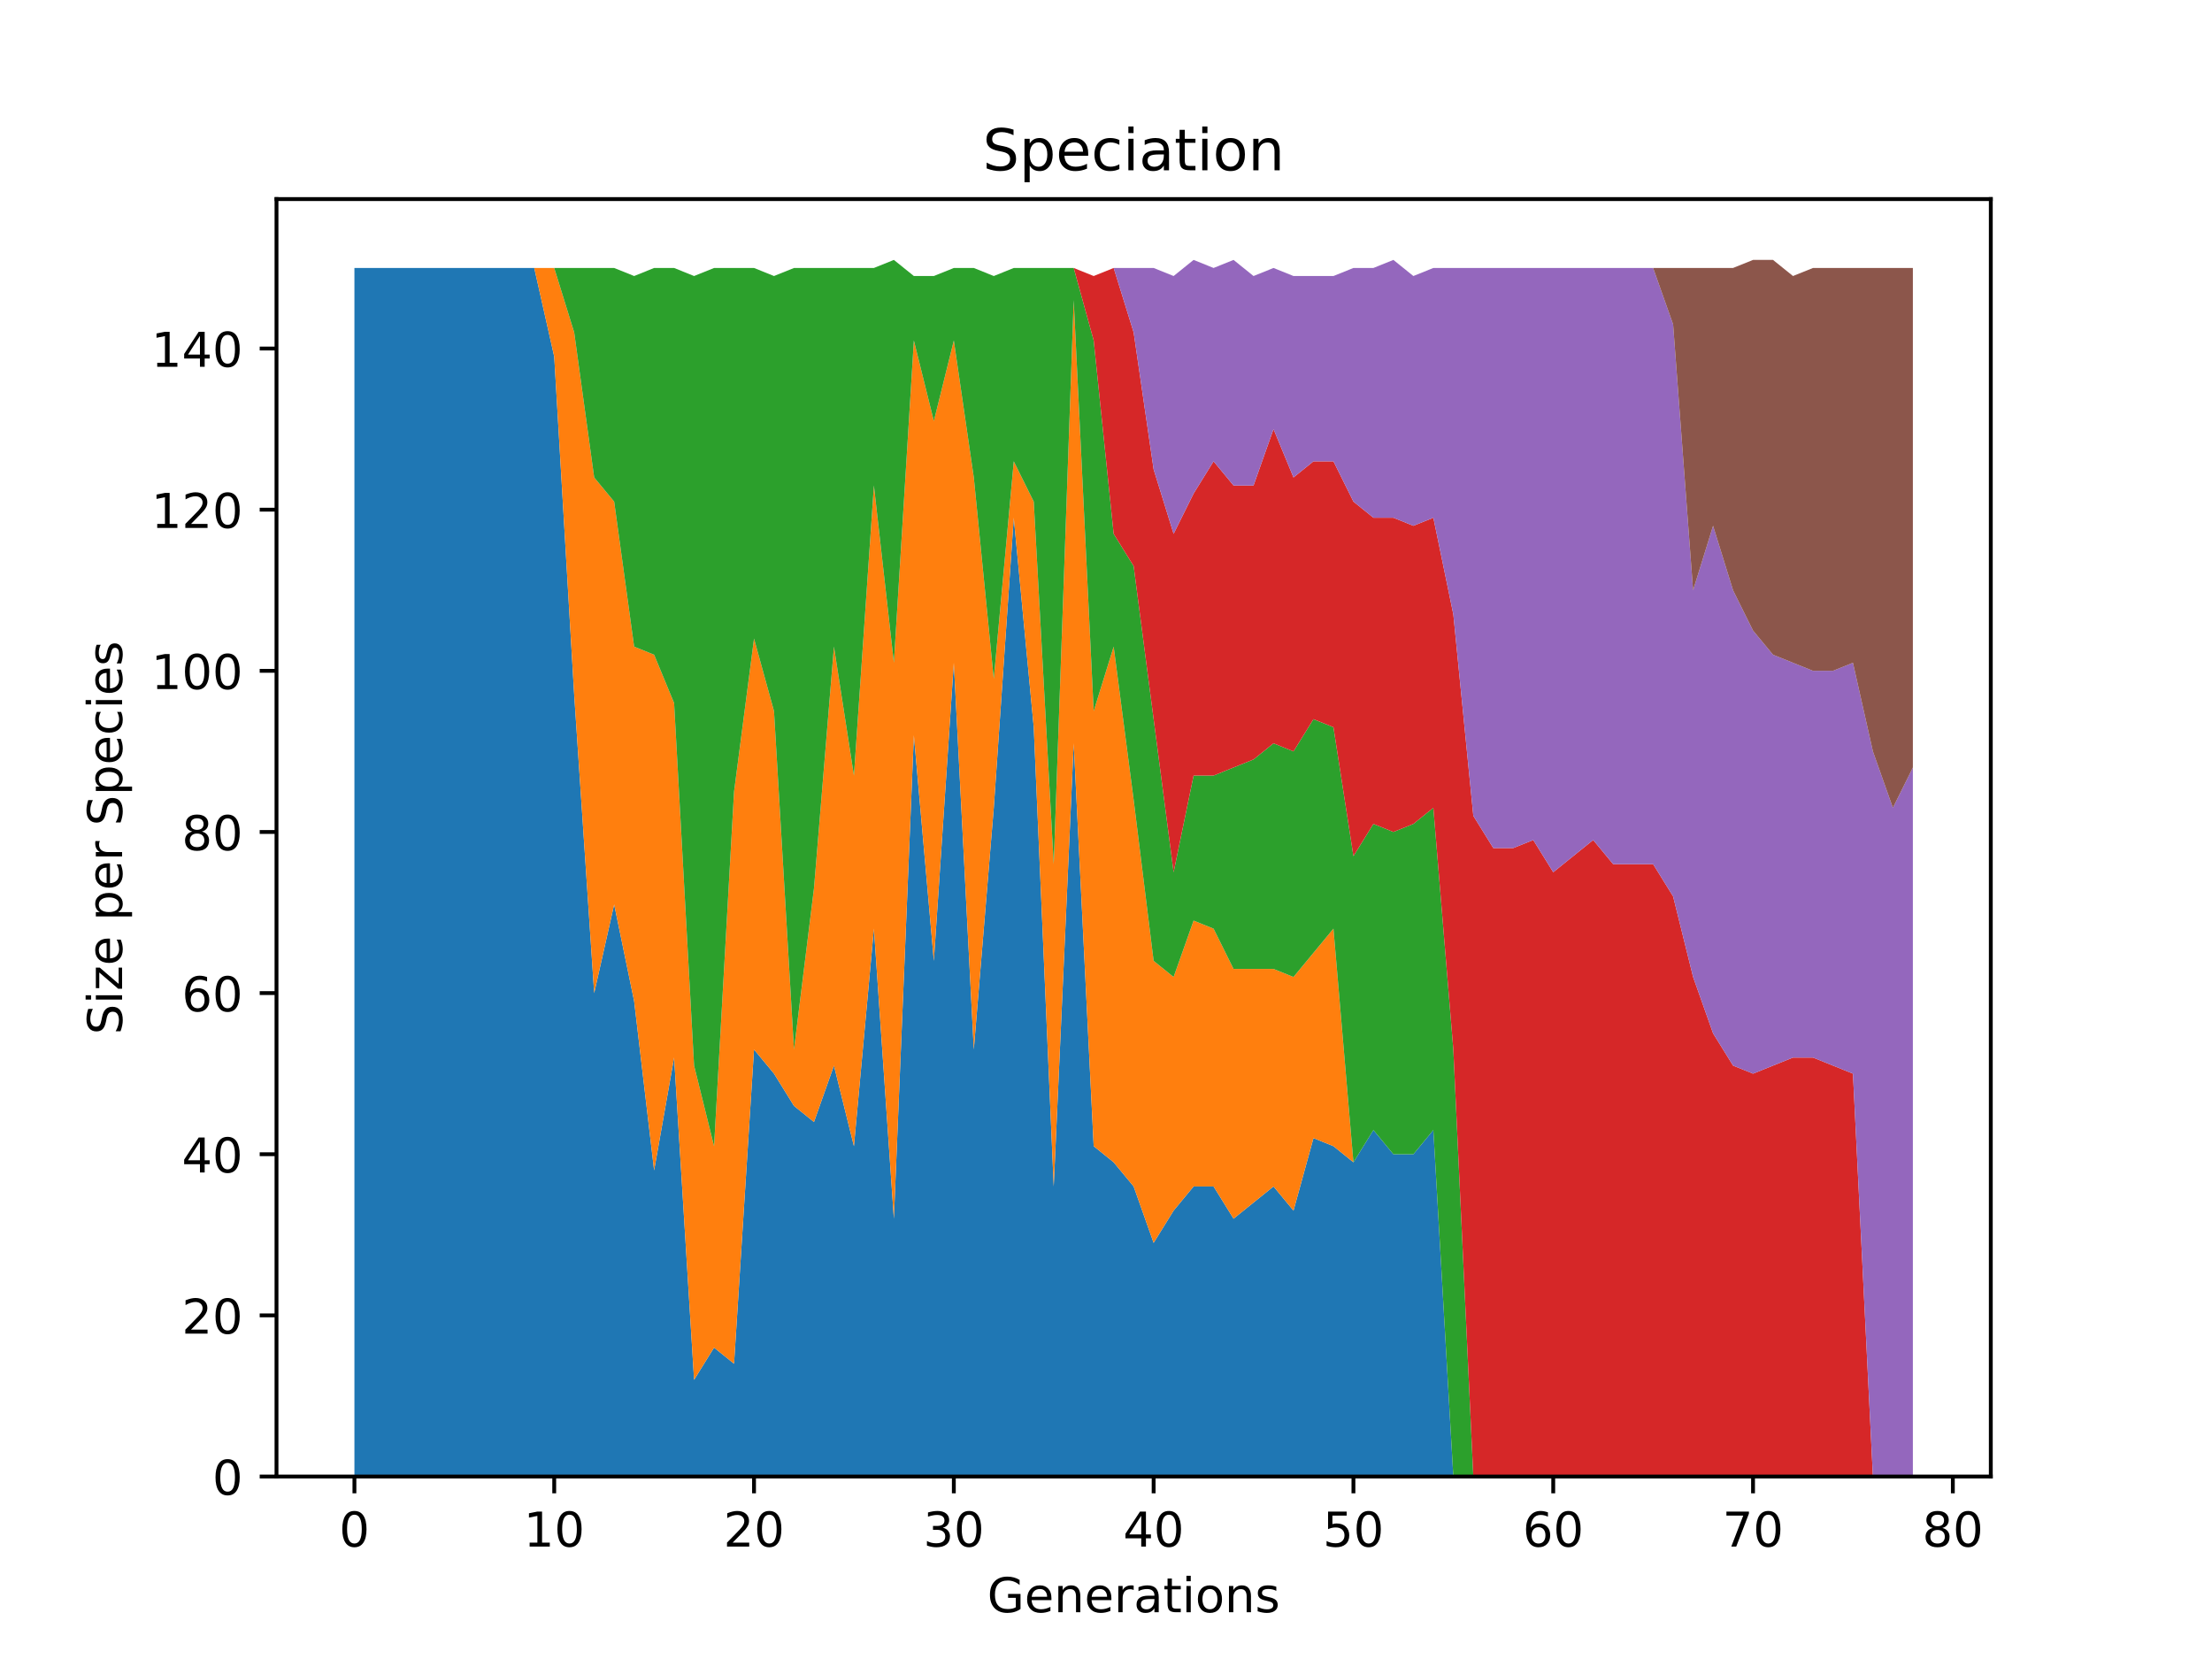 <?xml version="1.0" encoding="utf-8" standalone="no"?>
<!DOCTYPE svg PUBLIC "-//W3C//DTD SVG 1.1//EN"
  "http://www.w3.org/Graphics/SVG/1.1/DTD/svg11.dtd">
<!-- Created with matplotlib (https://matplotlib.org/) -->
<svg height="345.6pt" version="1.1" viewBox="0 0 460.8 345.6" width="460.8pt" xmlns="http://www.w3.org/2000/svg" xmlns:xlink="http://www.w3.org/1999/xlink">
 <defs>
  <style type="text/css">
*{stroke-linecap:butt;stroke-linejoin:round;}
  </style>
 </defs>
 <g id="figure_1">
  <g id="patch_1">
   <path d="M 0 345.6 
L 460.8 345.6 
L 460.8 0 
L 0 0 
z
" style="fill:#ffffff;"/>
  </g>
  <g id="axes_1">
   <g id="patch_2">
    <path d="M 57.6 307.584 
L 414.72 307.584 
L 414.72 41.472 
L 57.6 41.472 
z
" style="fill:#ffffff;"/>
   </g>
   <g id="PolyCollection_1">
    <path clip-path="url(#p2697836abb)" d="M 73.833 55.822 
L 73.833 307.584 
L 77.995 307.584 
L 82.157 307.584 
L 86.319 307.584 
L 90.482 307.584 
L 94.644 307.584 
L 98.806 307.584 
L 102.968 307.584 
L 107.131 307.584 
L 111.293 307.584 
L 115.455 307.584 
L 119.617 307.584 
L 123.78 307.584 
L 127.942 307.584 
L 132.104 307.584 
L 136.266 307.584 
L 140.429 307.584 
L 144.591 307.584 
L 148.753 307.584 
L 152.915 307.584 
L 157.077 307.584 
L 161.24 307.584 
L 165.402 307.584 
L 169.564 307.584 
L 173.726 307.584 
L 177.889 307.584 
L 182.051 307.584 
L 186.213 307.584 
L 190.375 307.584 
L 194.538 307.584 
L 198.7 307.584 
L 202.862 307.584 
L 207.024 307.584 
L 211.187 307.584 
L 215.349 307.584 
L 219.511 307.584 
L 223.673 307.584 
L 227.836 307.584 
L 231.998 307.584 
L 236.16 307.584 
L 240.322 307.584 
L 244.484 307.584 
L 248.647 307.584 
L 252.809 307.584 
L 256.971 307.584 
L 261.133 307.584 
L 265.296 307.584 
L 269.458 307.584 
L 273.62 307.584 
L 277.782 307.584 
L 281.945 307.584 
L 286.107 307.584 
L 290.269 307.584 
L 294.431 307.584 
L 298.594 307.584 
L 302.756 307.584 
L 306.918 307.584 
L 311.08 307.584 
L 315.243 307.584 
L 319.405 307.584 
L 323.567 307.584 
L 327.729 307.584 
L 331.891 307.584 
L 336.054 307.584 
L 340.216 307.584 
L 344.378 307.584 
L 348.54 307.584 
L 352.703 307.584 
L 356.865 307.584 
L 361.027 307.584 
L 365.189 307.584 
L 369.352 307.584 
L 373.514 307.584 
L 377.676 307.584 
L 381.838 307.584 
L 386.001 307.584 
L 390.163 307.584 
L 394.325 307.584 
L 398.487 307.584 
L 398.487 307.584 
L 398.487 307.584 
L 394.325 307.584 
L 390.163 307.584 
L 386.001 307.584 
L 381.838 307.584 
L 377.676 307.584 
L 373.514 307.584 
L 369.352 307.584 
L 365.189 307.584 
L 361.027 307.584 
L 356.865 307.584 
L 352.703 307.584 
L 348.54 307.584 
L 344.378 307.584 
L 340.216 307.584 
L 336.054 307.584 
L 331.891 307.584 
L 327.729 307.584 
L 323.567 307.584 
L 319.405 307.584 
L 315.243 307.584 
L 311.08 307.584 
L 306.918 307.584 
L 302.756 307.584 
L 298.594 235.412 
L 294.431 240.448 
L 290.269 240.448 
L 286.107 235.412 
L 281.945 242.126 
L 277.782 238.769 
L 273.62 237.091 
L 269.458 252.196 
L 265.296 247.161 
L 261.133 250.518 
L 256.971 253.875 
L 252.809 247.161 
L 248.647 247.161 
L 244.484 252.196 
L 240.322 258.91 
L 236.16 247.161 
L 231.998 242.126 
L 227.836 238.769 
L 223.673 154.849 
L 219.511 247.161 
L 215.349 151.492 
L 211.187 107.853 
L 207.024 168.276 
L 202.862 218.628 
L 198.7 138.065 
L 194.538 200.166 
L 190.375 153.17 
L 186.213 253.875 
L 182.051 193.452 
L 177.889 238.769 
L 173.726 221.985 
L 169.564 233.734 
L 165.402 230.377 
L 161.24 223.663 
L 157.077 218.628 
L 152.915 284.086 
L 148.753 280.729 
L 144.591 287.443 
L 140.429 220.307 
L 136.266 243.804 
L 132.104 208.558 
L 127.942 188.417 
L 123.78 206.879 
L 119.617 144.778 
L 115.455 74.285 
L 111.293 55.822 
L 107.131 55.822 
L 102.968 55.822 
L 98.806 55.822 
L 94.644 55.822 
L 90.482 55.822 
L 86.319 55.822 
L 82.157 55.822 
L 77.995 55.822 
L 73.833 55.822 
z
" style="fill:#1f77b4;"/>
   </g>
   <g id="PolyCollection_2">
    <path clip-path="url(#p2697836abb)" d="M 73.833 55.822 
L 73.833 55.822 
L 77.995 55.822 
L 82.157 55.822 
L 86.319 55.822 
L 90.482 55.822 
L 94.644 55.822 
L 98.806 55.822 
L 102.968 55.822 
L 107.131 55.822 
L 111.293 55.822 
L 115.455 74.285 
L 119.617 144.778 
L 123.78 206.879 
L 127.942 188.417 
L 132.104 208.558 
L 136.266 243.804 
L 140.429 220.307 
L 144.591 287.443 
L 148.753 280.729 
L 152.915 284.086 
L 157.077 218.628 
L 161.24 223.663 
L 165.402 230.377 
L 169.564 233.734 
L 173.726 221.985 
L 177.889 238.769 
L 182.051 193.452 
L 186.213 253.875 
L 190.375 153.17 
L 194.538 200.166 
L 198.7 138.065 
L 202.862 218.628 
L 207.024 168.276 
L 211.187 107.853 
L 215.349 151.492 
L 219.511 247.161 
L 223.673 154.849 
L 227.836 238.769 
L 231.998 242.126 
L 236.16 247.161 
L 240.322 258.91 
L 244.484 252.196 
L 248.647 247.161 
L 252.809 247.161 
L 256.971 253.875 
L 261.133 250.518 
L 265.296 247.161 
L 269.458 252.196 
L 273.62 237.091 
L 277.782 238.769 
L 281.945 242.126 
L 286.107 235.412 
L 290.269 240.448 
L 294.431 240.448 
L 298.594 235.412 
L 302.756 307.584 
L 306.918 307.584 
L 311.08 307.584 
L 315.243 307.584 
L 319.405 307.584 
L 323.567 307.584 
L 327.729 307.584 
L 331.891 307.584 
L 336.054 307.584 
L 340.216 307.584 
L 344.378 307.584 
L 348.54 307.584 
L 352.703 307.584 
L 356.865 307.584 
L 361.027 307.584 
L 365.189 307.584 
L 369.352 307.584 
L 373.514 307.584 
L 377.676 307.584 
L 381.838 307.584 
L 386.001 307.584 
L 390.163 307.584 
L 394.325 307.584 
L 398.487 307.584 
L 398.487 307.584 
L 398.487 307.584 
L 394.325 307.584 
L 390.163 307.584 
L 386.001 307.584 
L 381.838 307.584 
L 377.676 307.584 
L 373.514 307.584 
L 369.352 307.584 
L 365.189 307.584 
L 361.027 307.584 
L 356.865 307.584 
L 352.703 307.584 
L 348.54 307.584 
L 344.378 307.584 
L 340.216 307.584 
L 336.054 307.584 
L 331.891 307.584 
L 327.729 307.584 
L 323.567 307.584 
L 319.405 307.584 
L 315.243 307.584 
L 311.08 307.584 
L 306.918 307.584 
L 302.756 307.584 
L 298.594 235.412 
L 294.431 240.448 
L 290.269 240.448 
L 286.107 235.412 
L 281.945 242.126 
L 277.782 193.452 
L 273.62 198.487 
L 269.458 203.523 
L 265.296 201.844 
L 261.133 201.844 
L 256.971 201.844 
L 252.809 193.452 
L 248.647 191.774 
L 244.484 203.523 
L 240.322 200.166 
L 236.16 166.598 
L 231.998 134.708 
L 227.836 148.135 
L 223.673 62.536 
L 219.511 180.025 
L 215.349 104.496 
L 211.187 96.104 
L 207.024 141.421 
L 202.862 99.461 
L 198.7 70.928 
L 194.538 87.712 
L 190.375 70.928 
L 186.213 138.065 
L 182.051 101.139 
L 177.889 161.562 
L 173.726 134.708 
L 169.564 185.06 
L 165.402 218.628 
L 161.24 148.135 
L 157.077 133.029 
L 152.915 164.919 
L 148.753 238.769 
L 144.591 221.985 
L 140.429 146.457 
L 136.266 136.386 
L 132.104 134.708 
L 127.942 104.496 
L 123.78 99.461 
L 119.617 69.25 
L 115.455 55.822 
L 111.293 55.822 
L 107.131 55.822 
L 102.968 55.822 
L 98.806 55.822 
L 94.644 55.822 
L 90.482 55.822 
L 86.319 55.822 
L 82.157 55.822 
L 77.995 55.822 
L 73.833 55.822 
z
" style="fill:#ff7f0e;"/>
   </g>
   <g id="PolyCollection_3">
    <path clip-path="url(#p2697836abb)" d="M 73.833 55.822 
L 73.833 55.822 
L 77.995 55.822 
L 82.157 55.822 
L 86.319 55.822 
L 90.482 55.822 
L 94.644 55.822 
L 98.806 55.822 
L 102.968 55.822 
L 107.131 55.822 
L 111.293 55.822 
L 115.455 55.822 
L 119.617 69.25 
L 123.78 99.461 
L 127.942 104.496 
L 132.104 134.708 
L 136.266 136.386 
L 140.429 146.457 
L 144.591 221.985 
L 148.753 238.769 
L 152.915 164.919 
L 157.077 133.029 
L 161.24 148.135 
L 165.402 218.628 
L 169.564 185.06 
L 173.726 134.708 
L 177.889 161.562 
L 182.051 101.139 
L 186.213 138.065 
L 190.375 70.928 
L 194.538 87.712 
L 198.7 70.928 
L 202.862 99.461 
L 207.024 141.421 
L 211.187 96.104 
L 215.349 104.496 
L 219.511 180.025 
L 223.673 62.536 
L 227.836 148.135 
L 231.998 134.708 
L 236.16 166.598 
L 240.322 200.166 
L 244.484 203.523 
L 248.647 191.774 
L 252.809 193.452 
L 256.971 201.844 
L 261.133 201.844 
L 265.296 201.844 
L 269.458 203.523 
L 273.62 198.487 
L 277.782 193.452 
L 281.945 242.126 
L 286.107 235.412 
L 290.269 240.448 
L 294.431 240.448 
L 298.594 235.412 
L 302.756 307.584 
L 306.918 307.584 
L 311.08 307.584 
L 315.243 307.584 
L 319.405 307.584 
L 323.567 307.584 
L 327.729 307.584 
L 331.891 307.584 
L 336.054 307.584 
L 340.216 307.584 
L 344.378 307.584 
L 348.54 307.584 
L 352.703 307.584 
L 356.865 307.584 
L 361.027 307.584 
L 365.189 307.584 
L 369.352 307.584 
L 373.514 307.584 
L 377.676 307.584 
L 381.838 307.584 
L 386.001 307.584 
L 390.163 307.584 
L 394.325 307.584 
L 398.487 307.584 
L 398.487 307.584 
L 398.487 307.584 
L 394.325 307.584 
L 390.163 307.584 
L 386.001 307.584 
L 381.838 307.584 
L 377.676 307.584 
L 373.514 307.584 
L 369.352 307.584 
L 365.189 307.584 
L 361.027 307.584 
L 356.865 307.584 
L 352.703 307.584 
L 348.54 307.584 
L 344.378 307.584 
L 340.216 307.584 
L 336.054 307.584 
L 331.891 307.584 
L 327.729 307.584 
L 323.567 307.584 
L 319.405 307.584 
L 315.243 307.584 
L 311.08 307.584 
L 306.918 307.584 
L 302.756 218.628 
L 298.594 168.276 
L 294.431 171.633 
L 290.269 173.311 
L 286.107 171.633 
L 281.945 178.346 
L 277.782 151.492 
L 273.62 149.813 
L 269.458 156.527 
L 265.296 154.849 
L 261.133 158.205 
L 256.971 159.884 
L 252.809 161.562 
L 248.647 161.562 
L 244.484 181.703 
L 240.322 149.813 
L 236.16 117.924 
L 231.998 111.21 
L 227.836 70.928 
L 223.673 55.822 
L 219.511 55.822 
L 215.349 55.822 
L 211.187 55.822 
L 207.024 57.501 
L 202.862 55.822 
L 198.7 55.822 
L 194.538 57.501 
L 190.375 57.501 
L 186.213 54.144 
L 182.051 55.822 
L 177.889 55.822 
L 173.726 55.822 
L 169.564 55.822 
L 165.402 55.822 
L 161.24 57.501 
L 157.077 55.822 
L 152.915 55.822 
L 148.753 55.822 
L 144.591 57.501 
L 140.429 55.822 
L 136.266 55.822 
L 132.104 57.501 
L 127.942 55.822 
L 123.78 55.822 
L 119.617 55.822 
L 115.455 55.822 
L 111.293 55.822 
L 107.131 55.822 
L 102.968 55.822 
L 98.806 55.822 
L 94.644 55.822 
L 90.482 55.822 
L 86.319 55.822 
L 82.157 55.822 
L 77.995 55.822 
L 73.833 55.822 
z
" style="fill:#2ca02c;"/>
   </g>
   <g id="PolyCollection_4">
    <path clip-path="url(#p2697836abb)" d="M 73.833 55.822 
L 73.833 55.822 
L 77.995 55.822 
L 82.157 55.822 
L 86.319 55.822 
L 90.482 55.822 
L 94.644 55.822 
L 98.806 55.822 
L 102.968 55.822 
L 107.131 55.822 
L 111.293 55.822 
L 115.455 55.822 
L 119.617 55.822 
L 123.78 55.822 
L 127.942 55.822 
L 132.104 57.501 
L 136.266 55.822 
L 140.429 55.822 
L 144.591 57.501 
L 148.753 55.822 
L 152.915 55.822 
L 157.077 55.822 
L 161.24 57.501 
L 165.402 55.822 
L 169.564 55.822 
L 173.726 55.822 
L 177.889 55.822 
L 182.051 55.822 
L 186.213 54.144 
L 190.375 57.501 
L 194.538 57.501 
L 198.7 55.822 
L 202.862 55.822 
L 207.024 57.501 
L 211.187 55.822 
L 215.349 55.822 
L 219.511 55.822 
L 223.673 55.822 
L 227.836 70.928 
L 231.998 111.21 
L 236.16 117.924 
L 240.322 149.813 
L 244.484 181.703 
L 248.647 161.562 
L 252.809 161.562 
L 256.971 159.884 
L 261.133 158.205 
L 265.296 154.849 
L 269.458 156.527 
L 273.62 149.813 
L 277.782 151.492 
L 281.945 178.346 
L 286.107 171.633 
L 290.269 173.311 
L 294.431 171.633 
L 298.594 168.276 
L 302.756 218.628 
L 306.918 307.584 
L 311.08 307.584 
L 315.243 307.584 
L 319.405 307.584 
L 323.567 307.584 
L 327.729 307.584 
L 331.891 307.584 
L 336.054 307.584 
L 340.216 307.584 
L 344.378 307.584 
L 348.54 307.584 
L 352.703 307.584 
L 356.865 307.584 
L 361.027 307.584 
L 365.189 307.584 
L 369.352 307.584 
L 373.514 307.584 
L 377.676 307.584 
L 381.838 307.584 
L 386.001 307.584 
L 390.163 307.584 
L 394.325 307.584 
L 398.487 307.584 
L 398.487 307.584 
L 398.487 307.584 
L 394.325 307.584 
L 390.163 307.584 
L 386.001 223.663 
L 381.838 221.985 
L 377.676 220.307 
L 373.514 220.307 
L 369.352 221.985 
L 365.189 223.663 
L 361.027 221.985 
L 356.865 215.271 
L 352.703 203.523 
L 348.54 186.738 
L 344.378 180.025 
L 340.216 180.025 
L 336.054 180.025 
L 331.891 174.99 
L 327.729 178.346 
L 323.567 181.703 
L 319.405 174.99 
L 315.243 176.668 
L 311.08 176.668 
L 306.918 169.954 
L 302.756 127.994 
L 298.594 107.853 
L 294.431 109.532 
L 290.269 107.853 
L 286.107 107.853 
L 281.945 104.496 
L 277.782 96.104 
L 273.62 96.104 
L 269.458 99.461 
L 265.296 89.391 
L 261.133 101.139 
L 256.971 101.139 
L 252.809 96.104 
L 248.647 102.818 
L 244.484 111.21 
L 240.322 97.783 
L 236.16 69.25 
L 231.998 55.822 
L 227.836 57.501 
L 223.673 55.822 
L 219.511 55.822 
L 215.349 55.822 
L 211.187 55.822 
L 207.024 57.501 
L 202.862 55.822 
L 198.7 55.822 
L 194.538 57.501 
L 190.375 57.501 
L 186.213 54.144 
L 182.051 55.822 
L 177.889 55.822 
L 173.726 55.822 
L 169.564 55.822 
L 165.402 55.822 
L 161.24 57.501 
L 157.077 55.822 
L 152.915 55.822 
L 148.753 55.822 
L 144.591 57.501 
L 140.429 55.822 
L 136.266 55.822 
L 132.104 57.501 
L 127.942 55.822 
L 123.78 55.822 
L 119.617 55.822 
L 115.455 55.822 
L 111.293 55.822 
L 107.131 55.822 
L 102.968 55.822 
L 98.806 55.822 
L 94.644 55.822 
L 90.482 55.822 
L 86.319 55.822 
L 82.157 55.822 
L 77.995 55.822 
L 73.833 55.822 
z
" style="fill:#d62728;"/>
   </g>
   <g id="PolyCollection_5">
    <path clip-path="url(#p2697836abb)" d="M 73.833 55.822 
L 73.833 55.822 
L 77.995 55.822 
L 82.157 55.822 
L 86.319 55.822 
L 90.482 55.822 
L 94.644 55.822 
L 98.806 55.822 
L 102.968 55.822 
L 107.131 55.822 
L 111.293 55.822 
L 115.455 55.822 
L 119.617 55.822 
L 123.78 55.822 
L 127.942 55.822 
L 132.104 57.501 
L 136.266 55.822 
L 140.429 55.822 
L 144.591 57.501 
L 148.753 55.822 
L 152.915 55.822 
L 157.077 55.822 
L 161.24 57.501 
L 165.402 55.822 
L 169.564 55.822 
L 173.726 55.822 
L 177.889 55.822 
L 182.051 55.822 
L 186.213 54.144 
L 190.375 57.501 
L 194.538 57.501 
L 198.7 55.822 
L 202.862 55.822 
L 207.024 57.501 
L 211.187 55.822 
L 215.349 55.822 
L 219.511 55.822 
L 223.673 55.822 
L 227.836 57.501 
L 231.998 55.822 
L 236.16 69.25 
L 240.322 97.783 
L 244.484 111.21 
L 248.647 102.818 
L 252.809 96.104 
L 256.971 101.139 
L 261.133 101.139 
L 265.296 89.391 
L 269.458 99.461 
L 273.62 96.104 
L 277.782 96.104 
L 281.945 104.496 
L 286.107 107.853 
L 290.269 107.853 
L 294.431 109.532 
L 298.594 107.853 
L 302.756 127.994 
L 306.918 169.954 
L 311.08 176.668 
L 315.243 176.668 
L 319.405 174.99 
L 323.567 181.703 
L 327.729 178.346 
L 331.891 174.99 
L 336.054 180.025 
L 340.216 180.025 
L 344.378 180.025 
L 348.54 186.738 
L 352.703 203.523 
L 356.865 215.271 
L 361.027 221.985 
L 365.189 223.663 
L 369.352 221.985 
L 373.514 220.307 
L 377.676 220.307 
L 381.838 221.985 
L 386.001 223.663 
L 390.163 307.584 
L 394.325 307.584 
L 398.487 307.584 
L 398.487 159.884 
L 398.487 159.884 
L 394.325 168.276 
L 390.163 156.527 
L 386.001 138.065 
L 381.838 139.743 
L 377.676 139.743 
L 373.514 138.065 
L 369.352 136.386 
L 365.189 131.351 
L 361.027 122.959 
L 356.865 109.532 
L 352.703 122.959 
L 348.54 67.571 
L 344.378 55.822 
L 340.216 55.822 
L 336.054 55.822 
L 331.891 55.822 
L 327.729 55.822 
L 323.567 55.822 
L 319.405 55.822 
L 315.243 55.822 
L 311.08 55.822 
L 306.918 55.822 
L 302.756 55.822 
L 298.594 55.822 
L 294.431 57.501 
L 290.269 54.144 
L 286.107 55.822 
L 281.945 55.822 
L 277.782 57.501 
L 273.62 57.501 
L 269.458 57.501 
L 265.296 55.822 
L 261.133 57.501 
L 256.971 54.144 
L 252.809 55.822 
L 248.647 54.144 
L 244.484 57.501 
L 240.322 55.822 
L 236.16 55.822 
L 231.998 55.822 
L 227.836 57.501 
L 223.673 55.822 
L 219.511 55.822 
L 215.349 55.822 
L 211.187 55.822 
L 207.024 57.501 
L 202.862 55.822 
L 198.7 55.822 
L 194.538 57.501 
L 190.375 57.501 
L 186.213 54.144 
L 182.051 55.822 
L 177.889 55.822 
L 173.726 55.822 
L 169.564 55.822 
L 165.402 55.822 
L 161.24 57.501 
L 157.077 55.822 
L 152.915 55.822 
L 148.753 55.822 
L 144.591 57.501 
L 140.429 55.822 
L 136.266 55.822 
L 132.104 57.501 
L 127.942 55.822 
L 123.78 55.822 
L 119.617 55.822 
L 115.455 55.822 
L 111.293 55.822 
L 107.131 55.822 
L 102.968 55.822 
L 98.806 55.822 
L 94.644 55.822 
L 90.482 55.822 
L 86.319 55.822 
L 82.157 55.822 
L 77.995 55.822 
L 73.833 55.822 
z
" style="fill:#9467bd;"/>
   </g>
   <g id="PolyCollection_6">
    <path clip-path="url(#p2697836abb)" d="M 73.833 55.822 
L 73.833 55.822 
L 77.995 55.822 
L 82.157 55.822 
L 86.319 55.822 
L 90.482 55.822 
L 94.644 55.822 
L 98.806 55.822 
L 102.968 55.822 
L 107.131 55.822 
L 111.293 55.822 
L 115.455 55.822 
L 119.617 55.822 
L 123.78 55.822 
L 127.942 55.822 
L 132.104 57.501 
L 136.266 55.822 
L 140.429 55.822 
L 144.591 57.501 
L 148.753 55.822 
L 152.915 55.822 
L 157.077 55.822 
L 161.24 57.501 
L 165.402 55.822 
L 169.564 55.822 
L 173.726 55.822 
L 177.889 55.822 
L 182.051 55.822 
L 186.213 54.144 
L 190.375 57.501 
L 194.538 57.501 
L 198.7 55.822 
L 202.862 55.822 
L 207.024 57.501 
L 211.187 55.822 
L 215.349 55.822 
L 219.511 55.822 
L 223.673 55.822 
L 227.836 57.501 
L 231.998 55.822 
L 236.16 55.822 
L 240.322 55.822 
L 244.484 57.501 
L 248.647 54.144 
L 252.809 55.822 
L 256.971 54.144 
L 261.133 57.501 
L 265.296 55.822 
L 269.458 57.501 
L 273.62 57.501 
L 277.782 57.501 
L 281.945 55.822 
L 286.107 55.822 
L 290.269 54.144 
L 294.431 57.501 
L 298.594 55.822 
L 302.756 55.822 
L 306.918 55.822 
L 311.08 55.822 
L 315.243 55.822 
L 319.405 55.822 
L 323.567 55.822 
L 327.729 55.822 
L 331.891 55.822 
L 336.054 55.822 
L 340.216 55.822 
L 344.378 55.822 
L 348.54 67.571 
L 352.703 122.959 
L 356.865 109.532 
L 361.027 122.959 
L 365.189 131.351 
L 369.352 136.386 
L 373.514 138.065 
L 377.676 139.743 
L 381.838 139.743 
L 386.001 138.065 
L 390.163 156.527 
L 394.325 168.276 
L 398.487 159.884 
L 398.487 55.822 
L 398.487 55.822 
L 394.325 55.822 
L 390.163 55.822 
L 386.001 55.822 
L 381.838 55.822 
L 377.676 55.822 
L 373.514 57.501 
L 369.352 54.144 
L 365.189 54.144 
L 361.027 55.822 
L 356.865 55.822 
L 352.703 55.822 
L 348.54 55.822 
L 344.378 55.822 
L 340.216 55.822 
L 336.054 55.822 
L 331.891 55.822 
L 327.729 55.822 
L 323.567 55.822 
L 319.405 55.822 
L 315.243 55.822 
L 311.08 55.822 
L 306.918 55.822 
L 302.756 55.822 
L 298.594 55.822 
L 294.431 57.501 
L 290.269 54.144 
L 286.107 55.822 
L 281.945 55.822 
L 277.782 57.501 
L 273.62 57.501 
L 269.458 57.501 
L 265.296 55.822 
L 261.133 57.501 
L 256.971 54.144 
L 252.809 55.822 
L 248.647 54.144 
L 244.484 57.501 
L 240.322 55.822 
L 236.16 55.822 
L 231.998 55.822 
L 227.836 57.501 
L 223.673 55.822 
L 219.511 55.822 
L 215.349 55.822 
L 211.187 55.822 
L 207.024 57.501 
L 202.862 55.822 
L 198.7 55.822 
L 194.538 57.501 
L 190.375 57.501 
L 186.213 54.144 
L 182.051 55.822 
L 177.889 55.822 
L 173.726 55.822 
L 169.564 55.822 
L 165.402 55.822 
L 161.24 57.501 
L 157.077 55.822 
L 152.915 55.822 
L 148.753 55.822 
L 144.591 57.501 
L 140.429 55.822 
L 136.266 55.822 
L 132.104 57.501 
L 127.942 55.822 
L 123.78 55.822 
L 119.617 55.822 
L 115.455 55.822 
L 111.293 55.822 
L 107.131 55.822 
L 102.968 55.822 
L 98.806 55.822 
L 94.644 55.822 
L 90.482 55.822 
L 86.319 55.822 
L 82.157 55.822 
L 77.995 55.822 
L 73.833 55.822 
z
" style="fill:#8c564b;"/>
   </g>
   <g id="matplotlib.axis_1">
    <g id="xtick_1">
     <g id="line2d_1">
      <defs>
       <path d="M 0 0 
L 0 3.5 
" id="m7945f6268f" style="stroke:#000000;stroke-width:0.8;"/>
      </defs>
      <g>
       <use style="stroke:#000000;stroke-width:0.8;" x="73.833" xlink:href="#m7945f6268f" y="307.584"/>
      </g>
     </g>
     <g id="text_1">
      <!-- 0 -->
      <defs>
       <path d="M 31.781 66.406 
Q 24.172 66.406 20.328 58.906 
Q 16.5 51.422 16.5 36.375 
Q 16.5 21.391 20.328 13.891 
Q 24.172 6.391 31.781 6.391 
Q 39.453 6.391 43.281 13.891 
Q 47.125 21.391 47.125 36.375 
Q 47.125 51.422 43.281 58.906 
Q 39.453 66.406 31.781 66.406 
z
M 31.781 74.219 
Q 44.047 74.219 50.516 64.516 
Q 56.984 54.828 56.984 36.375 
Q 56.984 17.969 50.516 8.266 
Q 44.047 -1.422 31.781 -1.422 
Q 19.531 -1.422 13.062 8.266 
Q 6.594 17.969 6.594 36.375 
Q 6.594 54.828 13.062 64.516 
Q 19.531 74.219 31.781 74.219 
z
" id="DejaVuSans-48"/>
      </defs>
      <g transform="translate(70.651 322.182)scale(0.1 -0.1)">
       <use xlink:href="#DejaVuSans-48"/>
      </g>
     </g>
    </g>
    <g id="xtick_2">
     <g id="line2d_2">
      <g>
       <use style="stroke:#000000;stroke-width:0.8;" x="115.455" xlink:href="#m7945f6268f" y="307.584"/>
      </g>
     </g>
     <g id="text_2">
      <!-- 10 -->
      <defs>
       <path d="M 12.406 8.297 
L 28.516 8.297 
L 28.516 63.922 
L 10.984 60.406 
L 10.984 69.391 
L 28.422 72.906 
L 38.281 72.906 
L 38.281 8.297 
L 54.391 8.297 
L 54.391 0 
L 12.406 0 
z
" id="DejaVuSans-49"/>
      </defs>
      <g transform="translate(109.093 322.182)scale(0.1 -0.1)">
       <use xlink:href="#DejaVuSans-49"/>
       <use x="63.623" xlink:href="#DejaVuSans-48"/>
      </g>
     </g>
    </g>
    <g id="xtick_3">
     <g id="line2d_3">
      <g>
       <use style="stroke:#000000;stroke-width:0.8;" x="157.077" xlink:href="#m7945f6268f" y="307.584"/>
      </g>
     </g>
     <g id="text_3">
      <!-- 20 -->
      <defs>
       <path d="M 19.188 8.297 
L 53.609 8.297 
L 53.609 0 
L 7.328 0 
L 7.328 8.297 
Q 12.938 14.109 22.625 23.891 
Q 32.328 33.688 34.812 36.531 
Q 39.547 41.844 41.422 45.531 
Q 43.312 49.219 43.312 52.781 
Q 43.312 58.594 39.234 62.25 
Q 35.156 65.922 28.609 65.922 
Q 23.969 65.922 18.812 64.312 
Q 13.672 62.703 7.812 59.422 
L 7.812 69.391 
Q 13.766 71.781 18.938 73 
Q 24.125 74.219 28.422 74.219 
Q 39.75 74.219 46.484 68.547 
Q 53.219 62.891 53.219 53.422 
Q 53.219 48.922 51.531 44.891 
Q 49.859 40.875 45.406 35.406 
Q 44.188 33.984 37.641 27.219 
Q 31.109 20.453 19.188 8.297 
z
" id="DejaVuSans-50"/>
      </defs>
      <g transform="translate(150.715 322.182)scale(0.1 -0.1)">
       <use xlink:href="#DejaVuSans-50"/>
       <use x="63.623" xlink:href="#DejaVuSans-48"/>
      </g>
     </g>
    </g>
    <g id="xtick_4">
     <g id="line2d_4">
      <g>
       <use style="stroke:#000000;stroke-width:0.8;" x="198.7" xlink:href="#m7945f6268f" y="307.584"/>
      </g>
     </g>
     <g id="text_4">
      <!-- 30 -->
      <defs>
       <path d="M 40.578 39.312 
Q 47.656 37.797 51.625 33 
Q 55.609 28.219 55.609 21.188 
Q 55.609 10.406 48.188 4.484 
Q 40.766 -1.422 27.094 -1.422 
Q 22.516 -1.422 17.656 -0.516 
Q 12.797 0.391 7.625 2.203 
L 7.625 11.719 
Q 11.719 9.328 16.594 8.109 
Q 21.484 6.891 26.812 6.891 
Q 36.078 6.891 40.938 10.547 
Q 45.797 14.203 45.797 21.188 
Q 45.797 27.641 41.281 31.266 
Q 36.766 34.906 28.719 34.906 
L 20.219 34.906 
L 20.219 43.016 
L 29.109 43.016 
Q 36.375 43.016 40.234 45.922 
Q 44.094 48.828 44.094 54.297 
Q 44.094 59.906 40.109 62.906 
Q 36.141 65.922 28.719 65.922 
Q 24.656 65.922 20.016 65.031 
Q 15.375 64.156 9.812 62.312 
L 9.812 71.094 
Q 15.438 72.656 20.344 73.438 
Q 25.25 74.219 29.594 74.219 
Q 40.828 74.219 47.359 69.109 
Q 53.906 64.016 53.906 55.328 
Q 53.906 49.266 50.438 45.094 
Q 46.969 40.922 40.578 39.312 
z
" id="DejaVuSans-51"/>
      </defs>
      <g transform="translate(192.337 322.182)scale(0.1 -0.1)">
       <use xlink:href="#DejaVuSans-51"/>
       <use x="63.623" xlink:href="#DejaVuSans-48"/>
      </g>
     </g>
    </g>
    <g id="xtick_5">
     <g id="line2d_5">
      <g>
       <use style="stroke:#000000;stroke-width:0.8;" x="240.322" xlink:href="#m7945f6268f" y="307.584"/>
      </g>
     </g>
     <g id="text_5">
      <!-- 40 -->
      <defs>
       <path d="M 37.797 64.312 
L 12.891 25.391 
L 37.797 25.391 
z
M 35.203 72.906 
L 47.609 72.906 
L 47.609 25.391 
L 58.016 25.391 
L 58.016 17.188 
L 47.609 17.188 
L 47.609 0 
L 37.797 0 
L 37.797 17.188 
L 4.891 17.188 
L 4.891 26.703 
z
" id="DejaVuSans-52"/>
      </defs>
      <g transform="translate(233.96 322.182)scale(0.1 -0.1)">
       <use xlink:href="#DejaVuSans-52"/>
       <use x="63.623" xlink:href="#DejaVuSans-48"/>
      </g>
     </g>
    </g>
    <g id="xtick_6">
     <g id="line2d_6">
      <g>
       <use style="stroke:#000000;stroke-width:0.8;" x="281.945" xlink:href="#m7945f6268f" y="307.584"/>
      </g>
     </g>
     <g id="text_6">
      <!-- 50 -->
      <defs>
       <path d="M 10.797 72.906 
L 49.516 72.906 
L 49.516 64.594 
L 19.828 64.594 
L 19.828 46.734 
Q 21.969 47.469 24.109 47.828 
Q 26.266 48.188 28.422 48.188 
Q 40.625 48.188 47.75 41.5 
Q 54.891 34.812 54.891 23.391 
Q 54.891 11.625 47.562 5.094 
Q 40.234 -1.422 26.906 -1.422 
Q 22.312 -1.422 17.547 -0.641 
Q 12.797 0.141 7.719 1.703 
L 7.719 11.625 
Q 12.109 9.234 16.797 8.062 
Q 21.484 6.891 26.703 6.891 
Q 35.156 6.891 40.078 11.328 
Q 45.016 15.766 45.016 23.391 
Q 45.016 31 40.078 35.438 
Q 35.156 39.891 26.703 39.891 
Q 22.75 39.891 18.812 39.016 
Q 14.891 38.141 10.797 36.281 
z
" id="DejaVuSans-53"/>
      </defs>
      <g transform="translate(275.582 322.182)scale(0.1 -0.1)">
       <use xlink:href="#DejaVuSans-53"/>
       <use x="63.623" xlink:href="#DejaVuSans-48"/>
      </g>
     </g>
    </g>
    <g id="xtick_7">
     <g id="line2d_7">
      <g>
       <use style="stroke:#000000;stroke-width:0.8;" x="323.567" xlink:href="#m7945f6268f" y="307.584"/>
      </g>
     </g>
     <g id="text_7">
      <!-- 60 -->
      <defs>
       <path d="M 33.016 40.375 
Q 26.375 40.375 22.484 35.828 
Q 18.609 31.297 18.609 23.391 
Q 18.609 15.531 22.484 10.953 
Q 26.375 6.391 33.016 6.391 
Q 39.656 6.391 43.531 10.953 
Q 47.406 15.531 47.406 23.391 
Q 47.406 31.297 43.531 35.828 
Q 39.656 40.375 33.016 40.375 
z
M 52.594 71.297 
L 52.594 62.312 
Q 48.875 64.062 45.094 64.984 
Q 41.312 65.922 37.594 65.922 
Q 27.828 65.922 22.672 59.328 
Q 17.531 52.734 16.797 39.406 
Q 19.672 43.656 24.016 45.922 
Q 28.375 48.188 33.594 48.188 
Q 44.578 48.188 50.953 41.516 
Q 57.328 34.859 57.328 23.391 
Q 57.328 12.156 50.688 5.359 
Q 44.047 -1.422 33.016 -1.422 
Q 20.359 -1.422 13.672 8.266 
Q 6.984 17.969 6.984 36.375 
Q 6.984 53.656 15.188 63.938 
Q 23.391 74.219 37.203 74.219 
Q 40.922 74.219 44.703 73.484 
Q 48.484 72.75 52.594 71.297 
z
" id="DejaVuSans-54"/>
      </defs>
      <g transform="translate(317.204 322.182)scale(0.1 -0.1)">
       <use xlink:href="#DejaVuSans-54"/>
       <use x="63.623" xlink:href="#DejaVuSans-48"/>
      </g>
     </g>
    </g>
    <g id="xtick_8">
     <g id="line2d_8">
      <g>
       <use style="stroke:#000000;stroke-width:0.8;" x="365.189" xlink:href="#m7945f6268f" y="307.584"/>
      </g>
     </g>
     <g id="text_8">
      <!-- 70 -->
      <defs>
       <path d="M 8.203 72.906 
L 55.078 72.906 
L 55.078 68.703 
L 28.609 0 
L 18.312 0 
L 43.219 64.594 
L 8.203 64.594 
z
" id="DejaVuSans-55"/>
      </defs>
      <g transform="translate(358.827 322.182)scale(0.1 -0.1)">
       <use xlink:href="#DejaVuSans-55"/>
       <use x="63.623" xlink:href="#DejaVuSans-48"/>
      </g>
     </g>
    </g>
    <g id="xtick_9">
     <g id="line2d_9">
      <g>
       <use style="stroke:#000000;stroke-width:0.8;" x="406.812" xlink:href="#m7945f6268f" y="307.584"/>
      </g>
     </g>
     <g id="text_9">
      <!-- 80 -->
      <defs>
       <path d="M 31.781 34.625 
Q 24.75 34.625 20.719 30.859 
Q 16.703 27.094 16.703 20.516 
Q 16.703 13.922 20.719 10.156 
Q 24.75 6.391 31.781 6.391 
Q 38.812 6.391 42.859 10.172 
Q 46.922 13.969 46.922 20.516 
Q 46.922 27.094 42.891 30.859 
Q 38.875 34.625 31.781 34.625 
z
M 21.922 38.812 
Q 15.578 40.375 12.031 44.719 
Q 8.5 49.078 8.5 55.328 
Q 8.5 64.062 14.719 69.141 
Q 20.953 74.219 31.781 74.219 
Q 42.672 74.219 48.875 69.141 
Q 55.078 64.062 55.078 55.328 
Q 55.078 49.078 51.531 44.719 
Q 48 40.375 41.703 38.812 
Q 48.828 37.156 52.797 32.312 
Q 56.781 27.484 56.781 20.516 
Q 56.781 9.906 50.312 4.234 
Q 43.844 -1.422 31.781 -1.422 
Q 19.734 -1.422 13.25 4.234 
Q 6.781 9.906 6.781 20.516 
Q 6.781 27.484 10.781 32.312 
Q 14.797 37.156 21.922 38.812 
z
M 18.312 54.391 
Q 18.312 48.734 21.844 45.562 
Q 25.391 42.391 31.781 42.391 
Q 38.141 42.391 41.719 45.562 
Q 45.312 48.734 45.312 54.391 
Q 45.312 60.062 41.719 63.234 
Q 38.141 66.406 31.781 66.406 
Q 25.391 66.406 21.844 63.234 
Q 18.312 60.062 18.312 54.391 
z
" id="DejaVuSans-56"/>
      </defs>
      <g transform="translate(400.449 322.182)scale(0.1 -0.1)">
       <use xlink:href="#DejaVuSans-56"/>
       <use x="63.623" xlink:href="#DejaVuSans-48"/>
      </g>
     </g>
    </g>
    <g id="text_10">
     <!-- Generations -->
     <defs>
      <path d="M 59.516 10.406 
L 59.516 29.984 
L 43.406 29.984 
L 43.406 38.094 
L 69.281 38.094 
L 69.281 6.781 
Q 63.578 2.734 56.688 0.656 
Q 49.812 -1.422 42 -1.422 
Q 24.906 -1.422 15.25 8.562 
Q 5.609 18.562 5.609 36.375 
Q 5.609 54.25 15.25 64.234 
Q 24.906 74.219 42 74.219 
Q 49.125 74.219 55.547 72.453 
Q 61.969 70.703 67.391 67.281 
L 67.391 56.781 
Q 61.922 61.422 55.766 63.766 
Q 49.609 66.109 42.828 66.109 
Q 29.438 66.109 22.719 58.641 
Q 16.016 51.172 16.016 36.375 
Q 16.016 21.625 22.719 14.156 
Q 29.438 6.688 42.828 6.688 
Q 48.047 6.688 52.141 7.594 
Q 56.25 8.5 59.516 10.406 
z
" id="DejaVuSans-71"/>
      <path d="M 56.203 29.594 
L 56.203 25.203 
L 14.891 25.203 
Q 15.484 15.922 20.484 11.062 
Q 25.484 6.203 34.422 6.203 
Q 39.594 6.203 44.453 7.469 
Q 49.312 8.734 54.109 11.281 
L 54.109 2.781 
Q 49.266 0.734 44.188 -0.344 
Q 39.109 -1.422 33.891 -1.422 
Q 20.797 -1.422 13.156 6.188 
Q 5.516 13.812 5.516 26.812 
Q 5.516 40.234 12.766 48.109 
Q 20.016 56 32.328 56 
Q 43.359 56 49.781 48.891 
Q 56.203 41.797 56.203 29.594 
z
M 47.219 32.234 
Q 47.125 39.594 43.094 43.984 
Q 39.062 48.391 32.422 48.391 
Q 24.906 48.391 20.391 44.141 
Q 15.875 39.891 15.188 32.172 
z
" id="DejaVuSans-101"/>
      <path d="M 54.891 33.016 
L 54.891 0 
L 45.906 0 
L 45.906 32.719 
Q 45.906 40.484 42.875 44.328 
Q 39.844 48.188 33.797 48.188 
Q 26.516 48.188 22.312 43.547 
Q 18.109 38.922 18.109 30.906 
L 18.109 0 
L 9.078 0 
L 9.078 54.688 
L 18.109 54.688 
L 18.109 46.188 
Q 21.344 51.125 25.703 53.562 
Q 30.078 56 35.797 56 
Q 45.219 56 50.047 50.172 
Q 54.891 44.344 54.891 33.016 
z
" id="DejaVuSans-110"/>
      <path d="M 41.109 46.297 
Q 39.594 47.172 37.812 47.578 
Q 36.031 48 33.891 48 
Q 26.266 48 22.188 43.047 
Q 18.109 38.094 18.109 28.812 
L 18.109 0 
L 9.078 0 
L 9.078 54.688 
L 18.109 54.688 
L 18.109 46.188 
Q 20.953 51.172 25.484 53.578 
Q 30.031 56 36.531 56 
Q 37.453 56 38.578 55.875 
Q 39.703 55.766 41.062 55.516 
z
" id="DejaVuSans-114"/>
      <path d="M 34.281 27.484 
Q 23.391 27.484 19.188 25 
Q 14.984 22.516 14.984 16.5 
Q 14.984 11.719 18.141 8.906 
Q 21.297 6.109 26.703 6.109 
Q 34.188 6.109 38.703 11.406 
Q 43.219 16.703 43.219 25.484 
L 43.219 27.484 
z
M 52.203 31.203 
L 52.203 0 
L 43.219 0 
L 43.219 8.297 
Q 40.141 3.328 35.547 0.953 
Q 30.953 -1.422 24.312 -1.422 
Q 15.922 -1.422 10.953 3.297 
Q 6 8.016 6 15.922 
Q 6 25.141 12.172 29.828 
Q 18.359 34.516 30.609 34.516 
L 43.219 34.516 
L 43.219 35.406 
Q 43.219 41.609 39.141 45 
Q 35.062 48.391 27.688 48.391 
Q 23 48.391 18.547 47.266 
Q 14.109 46.141 10.016 43.891 
L 10.016 52.203 
Q 14.938 54.109 19.578 55.047 
Q 24.219 56 28.609 56 
Q 40.484 56 46.344 49.844 
Q 52.203 43.703 52.203 31.203 
z
" id="DejaVuSans-97"/>
      <path d="M 18.312 70.219 
L 18.312 54.688 
L 36.812 54.688 
L 36.812 47.703 
L 18.312 47.703 
L 18.312 18.016 
Q 18.312 11.328 20.141 9.422 
Q 21.969 7.516 27.594 7.516 
L 36.812 7.516 
L 36.812 0 
L 27.594 0 
Q 17.188 0 13.234 3.875 
Q 9.281 7.766 9.281 18.016 
L 9.281 47.703 
L 2.688 47.703 
L 2.688 54.688 
L 9.281 54.688 
L 9.281 70.219 
z
" id="DejaVuSans-116"/>
      <path d="M 9.422 54.688 
L 18.406 54.688 
L 18.406 0 
L 9.422 0 
z
M 9.422 75.984 
L 18.406 75.984 
L 18.406 64.594 
L 9.422 64.594 
z
" id="DejaVuSans-105"/>
      <path d="M 30.609 48.391 
Q 23.391 48.391 19.188 42.75 
Q 14.984 37.109 14.984 27.297 
Q 14.984 17.484 19.156 11.844 
Q 23.344 6.203 30.609 6.203 
Q 37.797 6.203 41.984 11.859 
Q 46.188 17.531 46.188 27.297 
Q 46.188 37.016 41.984 42.703 
Q 37.797 48.391 30.609 48.391 
z
M 30.609 56 
Q 42.328 56 49.016 48.375 
Q 55.719 40.766 55.719 27.297 
Q 55.719 13.875 49.016 6.219 
Q 42.328 -1.422 30.609 -1.422 
Q 18.844 -1.422 12.172 6.219 
Q 5.516 13.875 5.516 27.297 
Q 5.516 40.766 12.172 48.375 
Q 18.844 56 30.609 56 
z
" id="DejaVuSans-111"/>
      <path d="M 44.281 53.078 
L 44.281 44.578 
Q 40.484 46.531 36.375 47.5 
Q 32.281 48.484 27.875 48.484 
Q 21.188 48.484 17.844 46.438 
Q 14.5 44.391 14.5 40.281 
Q 14.5 37.156 16.891 35.375 
Q 19.281 33.594 26.516 31.984 
L 29.594 31.297 
Q 39.156 29.25 43.188 25.516 
Q 47.219 21.781 47.219 15.094 
Q 47.219 7.469 41.188 3.016 
Q 35.156 -1.422 24.609 -1.422 
Q 20.219 -1.422 15.453 -0.562 
Q 10.688 0.297 5.422 2 
L 5.422 11.281 
Q 10.406 8.688 15.234 7.391 
Q 20.062 6.109 24.812 6.109 
Q 31.156 6.109 34.562 8.281 
Q 37.984 10.453 37.984 14.406 
Q 37.984 18.062 35.516 20.016 
Q 33.062 21.969 24.703 23.781 
L 21.578 24.516 
Q 13.234 26.266 9.516 29.906 
Q 5.812 33.547 5.812 39.891 
Q 5.812 47.609 11.281 51.797 
Q 16.75 56 26.812 56 
Q 31.781 56 36.172 55.266 
Q 40.578 54.547 44.281 53.078 
z
" id="DejaVuSans-115"/>
     </defs>
     <g transform="translate(205.662 335.861)scale(0.1 -0.1)">
      <use xlink:href="#DejaVuSans-71"/>
      <use x="77.49" xlink:href="#DejaVuSans-101"/>
      <use x="139.014" xlink:href="#DejaVuSans-110"/>
      <use x="202.393" xlink:href="#DejaVuSans-101"/>
      <use x="263.916" xlink:href="#DejaVuSans-114"/>
      <use x="305.029" xlink:href="#DejaVuSans-97"/>
      <use x="366.309" xlink:href="#DejaVuSans-116"/>
      <use x="405.518" xlink:href="#DejaVuSans-105"/>
      <use x="433.301" xlink:href="#DejaVuSans-111"/>
      <use x="494.482" xlink:href="#DejaVuSans-110"/>
      <use x="557.861" xlink:href="#DejaVuSans-115"/>
     </g>
    </g>
   </g>
   <g id="matplotlib.axis_2">
    <g id="ytick_1">
     <g id="line2d_10">
      <defs>
       <path d="M 0 0 
L -3.5 0 
" id="m2e86027f54" style="stroke:#000000;stroke-width:0.8;"/>
      </defs>
      <g>
       <use style="stroke:#000000;stroke-width:0.8;" x="57.6" xlink:href="#m2e86027f54" y="307.584"/>
      </g>
     </g>
     <g id="text_11">
      <!-- 0 -->
      <g transform="translate(44.237 311.383)scale(0.1 -0.1)">
       <use xlink:href="#DejaVuSans-48"/>
      </g>
     </g>
    </g>
    <g id="ytick_2">
     <g id="line2d_11">
      <g>
       <use style="stroke:#000000;stroke-width:0.8;" x="57.6" xlink:href="#m2e86027f54" y="274.016"/>
      </g>
     </g>
     <g id="text_12">
      <!-- 20 -->
      <g transform="translate(37.875 277.815)scale(0.1 -0.1)">
       <use xlink:href="#DejaVuSans-50"/>
       <use x="63.623" xlink:href="#DejaVuSans-48"/>
      </g>
     </g>
    </g>
    <g id="ytick_3">
     <g id="line2d_12">
      <g>
       <use style="stroke:#000000;stroke-width:0.8;" x="57.6" xlink:href="#m2e86027f54" y="240.448"/>
      </g>
     </g>
     <g id="text_13">
      <!-- 40 -->
      <g transform="translate(37.875 244.247)scale(0.1 -0.1)">
       <use xlink:href="#DejaVuSans-52"/>
       <use x="63.623" xlink:href="#DejaVuSans-48"/>
      </g>
     </g>
    </g>
    <g id="ytick_4">
     <g id="line2d_13">
      <g>
       <use style="stroke:#000000;stroke-width:0.8;" x="57.6" xlink:href="#m2e86027f54" y="206.879"/>
      </g>
     </g>
     <g id="text_14">
      <!-- 60 -->
      <g transform="translate(37.875 210.679)scale(0.1 -0.1)">
       <use xlink:href="#DejaVuSans-54"/>
       <use x="63.623" xlink:href="#DejaVuSans-48"/>
      </g>
     </g>
    </g>
    <g id="ytick_5">
     <g id="line2d_14">
      <g>
       <use style="stroke:#000000;stroke-width:0.8;" x="57.6" xlink:href="#m2e86027f54" y="173.311"/>
      </g>
     </g>
     <g id="text_15">
      <!-- 80 -->
      <g transform="translate(37.875 177.11)scale(0.1 -0.1)">
       <use xlink:href="#DejaVuSans-56"/>
       <use x="63.623" xlink:href="#DejaVuSans-48"/>
      </g>
     </g>
    </g>
    <g id="ytick_6">
     <g id="line2d_15">
      <g>
       <use style="stroke:#000000;stroke-width:0.8;" x="57.6" xlink:href="#m2e86027f54" y="139.743"/>
      </g>
     </g>
     <g id="text_16">
      <!-- 100 -->
      <g transform="translate(31.512 143.542)scale(0.1 -0.1)">
       <use xlink:href="#DejaVuSans-49"/>
       <use x="63.623" xlink:href="#DejaVuSans-48"/>
       <use x="127.246" xlink:href="#DejaVuSans-48"/>
      </g>
     </g>
    </g>
    <g id="ytick_7">
     <g id="line2d_16">
      <g>
       <use style="stroke:#000000;stroke-width:0.8;" x="57.6" xlink:href="#m2e86027f54" y="106.175"/>
      </g>
     </g>
     <g id="text_17">
      <!-- 120 -->
      <g transform="translate(31.512 109.974)scale(0.1 -0.1)">
       <use xlink:href="#DejaVuSans-49"/>
       <use x="63.623" xlink:href="#DejaVuSans-50"/>
       <use x="127.246" xlink:href="#DejaVuSans-48"/>
      </g>
     </g>
    </g>
    <g id="ytick_8">
     <g id="line2d_17">
      <g>
       <use style="stroke:#000000;stroke-width:0.8;" x="57.6" xlink:href="#m2e86027f54" y="72.607"/>
      </g>
     </g>
     <g id="text_18">
      <!-- 140 -->
      <g transform="translate(31.512 76.406)scale(0.1 -0.1)">
       <use xlink:href="#DejaVuSans-49"/>
       <use x="63.623" xlink:href="#DejaVuSans-52"/>
       <use x="127.246" xlink:href="#DejaVuSans-48"/>
      </g>
     </g>
    </g>
    <g id="text_19">
     <!-- Size per Species -->
     <defs>
      <path d="M 53.516 70.516 
L 53.516 60.891 
Q 47.906 63.578 42.922 64.891 
Q 37.938 66.219 33.297 66.219 
Q 25.25 66.219 20.875 63.094 
Q 16.5 59.969 16.5 54.203 
Q 16.5 49.359 19.406 46.891 
Q 22.312 44.438 30.422 42.922 
L 36.375 41.703 
Q 47.406 39.594 52.656 34.297 
Q 57.906 29 57.906 20.125 
Q 57.906 9.516 50.797 4.047 
Q 43.703 -1.422 29.984 -1.422 
Q 24.812 -1.422 18.969 -0.25 
Q 13.141 0.922 6.891 3.219 
L 6.891 13.375 
Q 12.891 10.016 18.656 8.297 
Q 24.422 6.594 29.984 6.594 
Q 38.422 6.594 43.016 9.906 
Q 47.609 13.234 47.609 19.391 
Q 47.609 24.75 44.312 27.781 
Q 41.016 30.812 33.5 32.328 
L 27.484 33.5 
Q 16.453 35.688 11.516 40.375 
Q 6.594 45.062 6.594 53.422 
Q 6.594 63.094 13.406 68.656 
Q 20.219 74.219 32.172 74.219 
Q 37.312 74.219 42.625 73.281 
Q 47.953 72.359 53.516 70.516 
z
" id="DejaVuSans-83"/>
      <path d="M 5.516 54.688 
L 48.188 54.688 
L 48.188 46.484 
L 14.406 7.172 
L 48.188 7.172 
L 48.188 0 
L 4.297 0 
L 4.297 8.203 
L 38.094 47.516 
L 5.516 47.516 
z
" id="DejaVuSans-122"/>
      <path id="DejaVuSans-32"/>
      <path d="M 18.109 8.203 
L 18.109 -20.797 
L 9.078 -20.797 
L 9.078 54.688 
L 18.109 54.688 
L 18.109 46.391 
Q 20.953 51.266 25.266 53.625 
Q 29.594 56 35.594 56 
Q 45.562 56 51.781 48.094 
Q 58.016 40.188 58.016 27.297 
Q 58.016 14.406 51.781 6.484 
Q 45.562 -1.422 35.594 -1.422 
Q 29.594 -1.422 25.266 0.953 
Q 20.953 3.328 18.109 8.203 
z
M 48.688 27.297 
Q 48.688 37.203 44.609 42.844 
Q 40.531 48.484 33.406 48.484 
Q 26.266 48.484 22.188 42.844 
Q 18.109 37.203 18.109 27.297 
Q 18.109 17.391 22.188 11.75 
Q 26.266 6.109 33.406 6.109 
Q 40.531 6.109 44.609 11.75 
Q 48.688 17.391 48.688 27.297 
z
" id="DejaVuSans-112"/>
      <path d="M 48.781 52.594 
L 48.781 44.188 
Q 44.969 46.297 41.141 47.344 
Q 37.312 48.391 33.406 48.391 
Q 24.656 48.391 19.812 42.844 
Q 14.984 37.312 14.984 27.297 
Q 14.984 17.281 19.812 11.734 
Q 24.656 6.203 33.406 6.203 
Q 37.312 6.203 41.141 7.25 
Q 44.969 8.297 48.781 10.406 
L 48.781 2.094 
Q 45.016 0.344 40.984 -0.531 
Q 36.969 -1.422 32.422 -1.422 
Q 20.062 -1.422 12.781 6.344 
Q 5.516 14.109 5.516 27.297 
Q 5.516 40.672 12.859 48.328 
Q 20.219 56 33.016 56 
Q 37.156 56 41.109 55.141 
Q 45.062 54.297 48.781 52.594 
z
" id="DejaVuSans-99"/>
     </defs>
     <g transform="translate(25.433 215.521)rotate(-90)scale(0.1 -0.1)">
      <use xlink:href="#DejaVuSans-83"/>
      <use x="63.477" xlink:href="#DejaVuSans-105"/>
      <use x="91.26" xlink:href="#DejaVuSans-122"/>
      <use x="143.75" xlink:href="#DejaVuSans-101"/>
      <use x="205.273" xlink:href="#DejaVuSans-32"/>
      <use x="237.061" xlink:href="#DejaVuSans-112"/>
      <use x="300.537" xlink:href="#DejaVuSans-101"/>
      <use x="362.061" xlink:href="#DejaVuSans-114"/>
      <use x="403.174" xlink:href="#DejaVuSans-32"/>
      <use x="434.961" xlink:href="#DejaVuSans-83"/>
      <use x="498.438" xlink:href="#DejaVuSans-112"/>
      <use x="561.914" xlink:href="#DejaVuSans-101"/>
      <use x="623.438" xlink:href="#DejaVuSans-99"/>
      <use x="678.418" xlink:href="#DejaVuSans-105"/>
      <use x="706.201" xlink:href="#DejaVuSans-101"/>
      <use x="767.725" xlink:href="#DejaVuSans-115"/>
     </g>
    </g>
   </g>
   <g id="patch_3">
    <path d="M 57.6 307.584 
L 57.6 41.472 
" style="fill:none;stroke:#000000;stroke-linecap:square;stroke-linejoin:miter;stroke-width:0.8;"/>
   </g>
   <g id="patch_4">
    <path d="M 414.72 307.584 
L 414.72 41.472 
" style="fill:none;stroke:#000000;stroke-linecap:square;stroke-linejoin:miter;stroke-width:0.8;"/>
   </g>
   <g id="patch_5">
    <path d="M 57.6 307.584 
L 414.72 307.584 
" style="fill:none;stroke:#000000;stroke-linecap:square;stroke-linejoin:miter;stroke-width:0.8;"/>
   </g>
   <g id="patch_6">
    <path d="M 57.6 41.472 
L 414.72 41.472 
" style="fill:none;stroke:#000000;stroke-linecap:square;stroke-linejoin:miter;stroke-width:0.8;"/>
   </g>
   <g id="text_20">
    <!-- Speciation -->
    <g transform="translate(204.714 35.472)scale(0.12 -0.12)">
     <use xlink:href="#DejaVuSans-83"/>
     <use x="63.477" xlink:href="#DejaVuSans-112"/>
     <use x="126.953" xlink:href="#DejaVuSans-101"/>
     <use x="188.477" xlink:href="#DejaVuSans-99"/>
     <use x="243.457" xlink:href="#DejaVuSans-105"/>
     <use x="271.24" xlink:href="#DejaVuSans-97"/>
     <use x="332.52" xlink:href="#DejaVuSans-116"/>
     <use x="371.729" xlink:href="#DejaVuSans-105"/>
     <use x="399.512" xlink:href="#DejaVuSans-111"/>
     <use x="460.693" xlink:href="#DejaVuSans-110"/>
    </g>
   </g>
  </g>
 </g>
 <defs>
  <clipPath id="p2697836abb">
   <rect height="266.112" width="357.12" x="57.6" y="41.472"/>
  </clipPath>
 </defs>
</svg>
